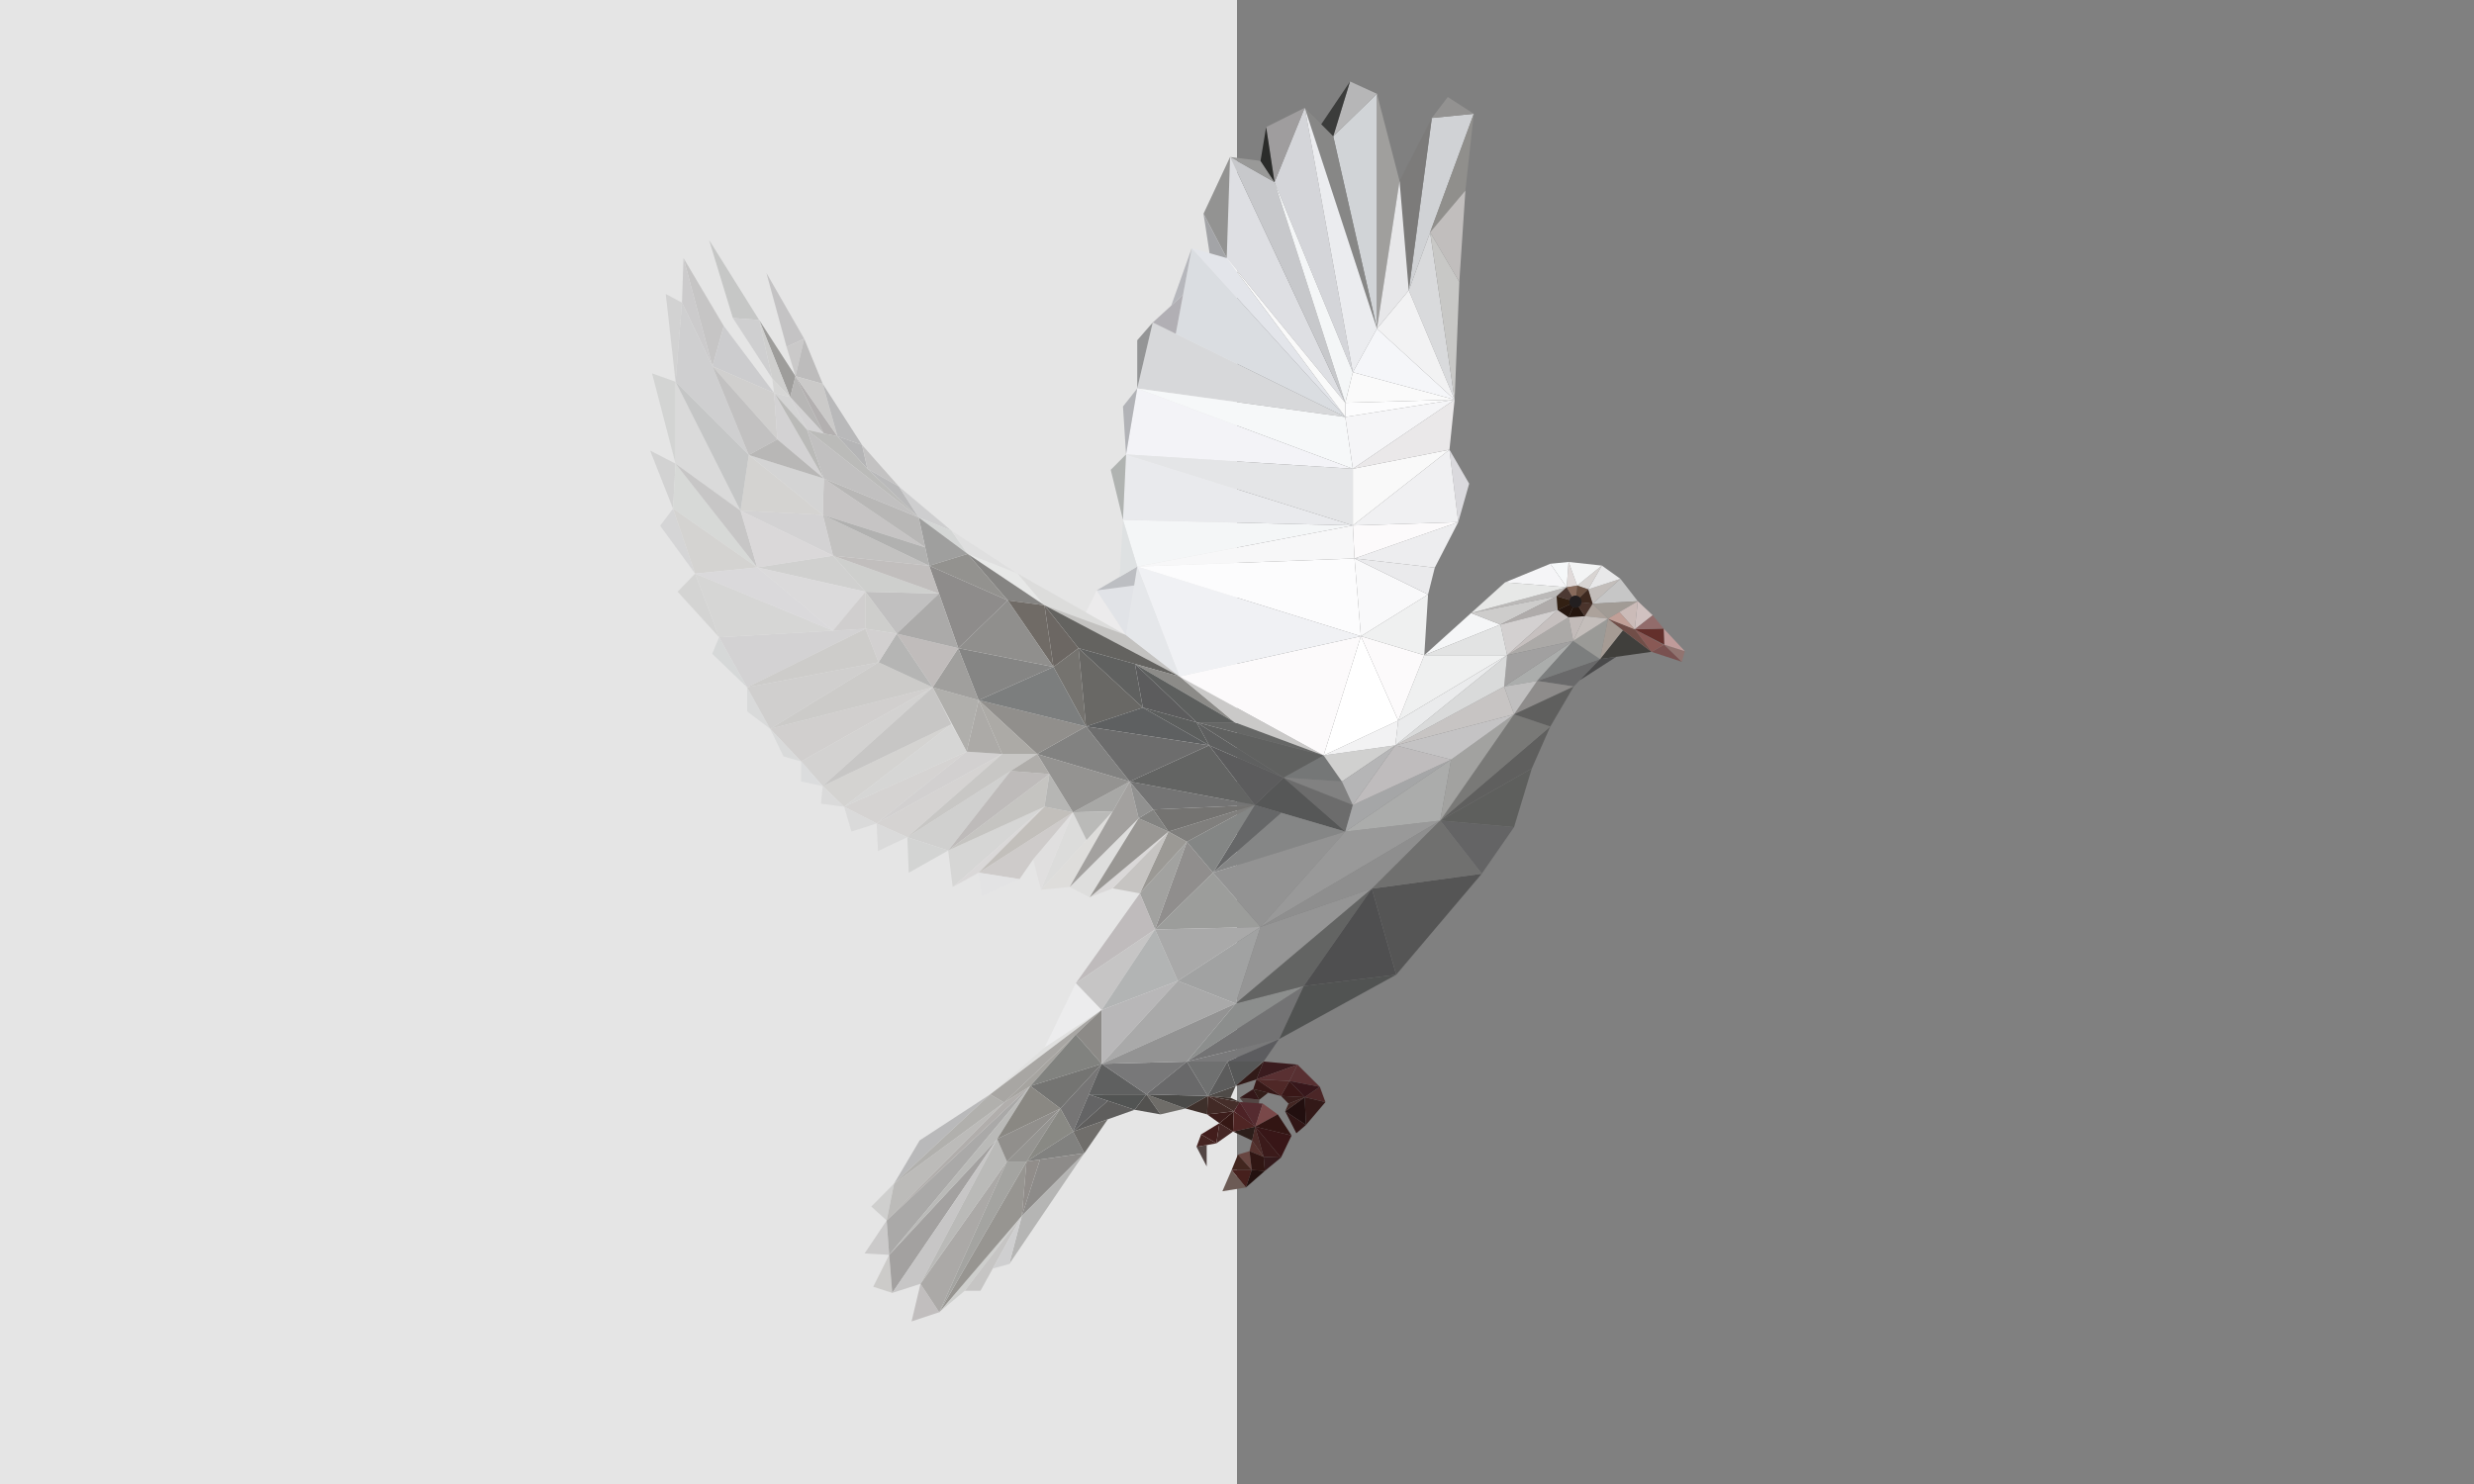 <?xml version="1.0" encoding="utf-8"?>
<!-- Generator: Adobe Illustrator 22.0.0, SVG Export Plug-In . SVG Version: 6.00 Build 0)  -->
<svg version="1.1" id="Layer_1" xmlns="http://www.w3.org/2000/svg" xmlns:xlink="http://www.w3.org/1999/xlink" x="0px" y="0px"
	 viewBox="0 0 1000 600" style="enable-background:new 0 0 1000 600;" xml:space="preserve">
<rect x="0" y="0" width="1000" height="600" fill="#808080" stroke="none"/>
<style type="text/css">
	.st0{fill:#E5E5E5;}
	.st1{fill:#534644;}
	.st2{fill:#C6C7C6;}
	.st3{fill:#CFCFD0;}
	.st4{fill:#9E9D9B;}
	.st5{fill:#CFCFCE;}
	.st6{fill:#B7B6B5;}
	.st7{fill:#B3B0B0;}
	.st8{fill:#D6D6D5;}
	.st9{fill:#D4D4D4;}
	.st10{fill:#D3D2D3;}
	.st11{fill:#C4C3C4;}
	.st12{fill:#CAC9C9;}
	.st13{fill:#BDBCBC;}
	.st14{fill:#CBCAC9;}
	.st15{fill:#B9B9BA;}
	.st16{fill:#B5B5B6;}
	.st17{fill:#C3C2C2;}
	.st18{fill:#CECECF;}
	.st19{fill:#D4D6D5;}
	.st20{fill:#DFDFDF;}
	.st21{fill:#E7E8E7;}
	.st22{fill:#DCDCDB;}
	.st23{fill:#ECEBEC;}
	.st24{fill:#C3C2C0;}
	.st25{fill:#646360;}
	.st26{fill:#8C8B88;}
	.st27{fill:#666766;}
	.st28{fill:#606160;}
	.st29{fill:#5C5C5D;}
	.st30{fill:#5D5F5E;}
	.st31{fill:#757777;}
	.st32{fill:#818181;}
	.st33{fill:#6C6C6C;}
	.st34{fill:#565757;}
	.st35{fill:#666768;}
	.st36{fill:#5F6060;}
	.st37{fill:#858482;}
	.st38{fill:#848685;}
	.st39{fill:#807F7D;}
	.st40{fill:#747371;}
	.st41{fill:#747474;}
	.st42{fill:#636463;}
	.st43{fill:#706B66;}
	.st44{fill:#6C6763;}
	.st45{fill:#75736F;}
	.st46{fill:#696865;}
	.st47{fill:#5E6061;}
	.st48{fill:#6D6D6D;}
	.st49{fill:#908E8D;}
	.st50{fill:#A2A2A0;}
	.st51{fill:#9B9995;}
	.st52{fill:#C6C4C2;}
	.st53{fill:#DEDDDB;}
	.st54{fill:#DEDEDD;}
	.st55{fill:#DAD8D8;}
	.st56{fill:#999794;}
	.st57{fill:#838381;}
	.st58{fill:#BFBBBC;}
	.st59{fill:#ECECED;}
	.st60{fill:#E0DFDF;}
	.st61{fill:#A8A8A6;}
	.st62{fill:#BABAB8;}
	.st63{fill:#A3A19F;}
	.st64{fill:#C6C5C5;}
	.st65{fill:#CCCCCE;}
	.st66{fill:#D0CFCE;}
	.st67{fill:#828281;}
	.st68{fill:#918F8C;}
	.st69{fill:#949391;}
	.st70{fill:#7C7E7E;}
	.st71{fill:#858584;}
	.st72{fill:#908F8D;}
	.st73{fill:#8E8C8B;}
	.st74{fill:#9F9F9E;}
	.st75{fill:#93928F;}
	.st76{fill:#CECBCA;}
	.st77{fill:#E3E3E4;}
	.st78{fill:#CCCBCC;}
	.st79{fill:#C5C4C1;}
	.st80{fill:#C2BFBB;}
	.st81{fill:#B6B6B4;}
	.st82{fill:#D0D0CF;}
	.st83{fill:#D5D3D2;}
	.st84{fill:#C8C7C5;}
	.st85{fill:#BEBBBA;}
	.st86{fill:#AFADAA;}
	.st87{fill:#DADADA;}
	.st88{fill:#D3D4D3;}
	.st89{fill:#D2D0D0;}
	.st90{fill:#ACAAA6;}
	.st91{fill:#ACAAA7;}
	.st92{fill:#B0AFAC;}
	.st93{fill:#A09F9D;}
	.st94{fill:#C0BCBB;}
	.st95{fill:#C1C0C0;}
	.st96{fill:#ABAAA9;}
	.st97{fill:#CECFCD;}
	.st98{fill:#C3C2C1;}
	.st99{fill:#C1BEBD;}
	.st100{fill:#C6C4C4;}
	.st101{fill:#B1B1B0;}
	.st102{fill:#B8B7B6;}
	.st103{fill:#BBBBB9;}
	.st104{fill:#D2D2D2;}
	.st105{fill:#C2C1C1;}
	.st106{fill:#D4D3D1;}
	.st107{fill:#C5C6C6;}
	.st108{fill:#D7D9D7;}
	.st109{fill:#D5D5D6;}
	.st110{fill:#D4D4D3;}
	.st111{fill:#C7C6C6;}
	.st112{fill:#DAD8D9;}
	.st113{fill:#D6D8D8;}
	.st114{fill:#D3D2D1;}
	.st115{fill:#C7C6C5;}
	.st116{fill:#DBDCDD;}
	.st117{fill:#D1CFCE;}
	.st118{fill:#D9DADA;}
	.st119{fill:#CCCBC9;}
	.st120{fill:#B5B5B4;}
	.st121{fill:#CECECC;}
	.st122{fill:#CDCCCA;}
	.st123{fill:#DAD9DB;}
	.st124{fill:#DBDADB;}
	.st125{fill:#D0CECE;}
	.st126{fill:#E0E0DF;}
	.st127{fill:#BCBBB9;}
	.st128{fill:#B1B0AD;}
	.st129{fill:#CBCACA;}
	.st130{fill:#AAA9A8;}
	.st131{fill:#B1AEAC;}
	.st132{fill:#A3A1A0;}
	.st133{fill:#C1BEBE;}
	.st134{fill:#ABA9A7;}
	.st135{fill:#979591;}
	.st136{fill:#A4A4A1;}
	.st137{fill:#A8A6A3;}
	.st138{fill:#8C8A87;}
	.st139{fill:#A6A4A0;}
	.st140{fill:#81827F;}
	.st141{fill:#767575;}
	.st142{fill:#747472;}
	.st143{fill:#6F6D69;}
	.st144{fill:#535250;}
	.st145{fill:#525453;}
	.st146{fill:#646465;}
	.st147{fill:#5F5E5D;}
	.st148{fill:#8A8883;}
	.st149{fill:#959491;}
	.st150{fill:#898984;}
	.st151{fill:#81817F;}
	.st152{fill:#706E6B;}
	.st153{fill:#918D8A;}
	.st154{fill:#8D8B89;}
	.st155{fill:#C6C5C4;}
	.st156{fill:#858686;}
	.st157{fill:#B2B4B4;}
	.st158{fill:#9C9D9B;}
	.st159{fill:#B8B7B8;}
	.st160{fill:#A9A9A9;}
	.st161{fill:#4B4B49;}
	.st162{fill:#4F4B48;}
	.st163{fill:#787879;}
	.st164{fill:#69696A;}
	.st165{fill:#6F7070;}
	.st166{fill:#939393;}
	.st167{fill:#A1A2A2;}
	.st168{fill:#959595;}
	.st169{fill:#999999;}
	.st170{fill:#8C8E8D;}
	.st171{fill:#79797A;}
	.st172{fill:#5C5C5F;}
	.st173{fill:#737374;}
	.st174{fill:#515352;}
	.st175{fill:#4F4F50;}
	.st176{fill:#555555;}
	.st177{fill:#8E8E8E;}
	.st178{fill:#70706F;}
	.st179{fill:#403F3C;}
	.st180{fill:#ABADAC;}
	.st181{fill:#C2BBB9;}
	.st182{fill:#ACA29B;}
	.st183{fill:#9A9A97;}
	.st184{fill:#A59B94;}
	.st185{fill:#C4BEBB;}
	.st186{fill:#C2BDBA;}
	.st187{fill:#D8D4D2;}
	.st188{fill:#E8E8E9;}
	.st189{fill:#E0DAD9;}
	.st190{fill:#F3F4F4;}
	.st191{fill:#C6C6C6;}
	.st192{fill:#795150;}
	.st193{fill:#895955;}
	.st194{fill:#714E48;}
	.st195{fill:#A19B95;}
	.st196{fill:#F5F5F7;}
	.st197{fill:#F6F8F9;}
	.st198{fill:#BBB9B8;}
	.st199{fill:#F5F6F7;}
	.st200{fill:#CDCCCB;}
	.st201{fill:#AFABAA;}
	.st202{fill:#D3D0D0;}
	.st203{fill:#C6C0BF;}
	.st204{fill:#322013;}
	.st205{fill:#4C3933;}
	.st206{fill:#886B5C;}
	.st207{fill:#684E3F;}
	.st208{fill:#3E291F;}
	.st209{fill:#261710;}
	.st210{fill:#24150E;}
	.st211{fill:#4A342C;}
	.st212{fill:#5E5F5D;}
	.st213{fill:#5F5F5E;}
	.st214{fill:#797977;}
	.st215{fill:#A5A6A7;}
	.st216{fill:#ABACAB;}
	.st217{fill:#BFBCBD;}
	.st218{fill:#CAC9C8;}
	.st219{fill:#C0BFBF;}
	.st220{fill:#CBBBB8;}
	.st221{fill:#C19F97;}
	.st222{fill:#917470;}
	.st223{fill:#BF9B9A;}
	.st224{fill:#632F2B;}
	.st225{fill:#D0C1C0;}
	.st226{fill:#926C6B;}
	.st227{fill:#C7C4C3;}
	.st228{fill:#A1A0A0;}
	.st229{fill:#E2E3E3;}
	.st230{fill:#EFF0F0;}
	.st231{fill:#EAEBEC;}
	.st232{fill:#F2F2F3;}
	.st233{fill:#FFFFFF;}
	.st234{fill:#FCFAFB;}
	.st235{fill:#F0F1F4;}
	.st236{fill:#FCFCFD;}
	.st237{fill:#F4F6F7;}
	.st238{fill:#E9EAED;}
	.st239{fill:#E1E3E7;}
	.st240{fill:#E5E7EA;}
	.st241{fill:#BCBEC2;}
	.st242{fill:#DEE1E2;}
	.st243{fill:#B0B3B1;}
	.st244{fill:#F9F9FA;}
	.st245{fill:#EDEDEF;}
	.st246{fill:#EAEAEC;}
	.st247{fill:#F7F7F8;}
	.st248{fill:#D0D2D5;}
	.st249{fill:#D1D4D7;}
	.st250{fill:#D4D5D9;}
	.st251{fill:#DEDFE3;}
	.st252{fill:#F3F3F7;}
	.st253{fill:#D7D8DA;}
	.st254{fill:#DADDE1;}
	.st255{fill:#DAD9DD;}
	.st256{fill:#F0F0F2;}
	.st257{fill:#E4E5E7;}
	.st258{fill:#F9F9F9;}
	.st259{fill:#B2B3B7;}
	.st260{fill:#949596;}
	.st261{fill:#B1AFB4;}
	.st262{fill:#B6B7BC;}
	.st263{fill:#EAE8E9;}
	.st264{fill:#E3E5EA;}
	.st265{fill:#FAFAFA;}
	.st266{fill:#D9DADC;}
	.st267{fill:#908F8C;}
	.st268{fill:#C8C8C6;}
	.st269{fill:#7C7B7A;}
	.st270{fill:#939291;}
	.st271{fill:#B6B6B7;}
	.st272{fill:#C7C8CB;}
	.st273{fill:#939392;}
	.st274{fill:#A3A4A7;}
	.st275{fill:#999998;}
	.st276{fill:#9F9D9E;}
	.st277{fill:#878786;}
	.st278{fill:#EBECEF;}
	.st279{fill:#E7E7E9;}
	.st280{fill:#F5F6F9;}
	.st281{fill:#2B2C2A;}
	.st282{fill:#3B3C3B;}
	.st283{fill:#919190;}
	.st284{fill:#4A4A4B;}
	.st285{fill:#5A5B5B;}
	.st286{fill:#311A18;}
	.st287{fill:none;}
	.st288{fill:#392F2A;}
	.st289{fill:#422A26;}
	.st290{fill:#3C1D1B;}
	.st291{fill:#421D1C;}
	.st292{fill:#462522;}
	.st293{fill:#452725;}
	.st294{fill:#452E2A;}
	.st295{fill:#361817;}
	.st296{fill:#341819;}
	.st297{fill:#2C1E1A;}
	.st298{fill:#55322E;}
	.st299{fill:#684641;}
	.st300{fill:#42261F;}
	.st301{fill:#351714;}
	.st302{fill:#552B30;}
	.st303{fill:#4F2524;}
	.st304{fill:#4D2226;}
	.st305{fill:#794849;}
	.st306{fill:#321513;}
	.st307{fill:#381617;}
	.st308{fill:#4C2B28;}
	.st309{fill:#46201D;}
	.st310{fill:#3B1A1A;}
	.st311{fill:#341A1C;}
	.st312{fill:#23110F;}
	.st313{fill:#301613;}
	.st314{fill:#6C5B55;}
	.st315{fill:#331D19;}
	.st316{fill:#3A1B1E;}
	.st317{fill:#583032;}
	.st318{fill:#4B2627;}
	.st319{fill:#331918;}
	.st320{fill:#311616;}
	.st321{fill:#220F0F;}
	.st322{fill:#3A1E1C;}
	.st323{fill:#422623;}
	.st324{fill:#391717;}
	.st325{fill:#37171B;}
	.st326{fill:#4F2827;}
	.st327{fill:#593032;}
	.st328{fill:#3E302B;}
	.st329{fill:#5C5C5C;}
	.st330{fill:#231F20;}
</style>
<rect class="st0" width="500" height="600"/>
<g>
	<polygon class="st1" points="483.638,463.68 487.751,471.589 487.751,462.954 	"/>
	<polygon class="st1" points="501.102,443.82 508.189,453.535 509.015,444.624 	"/>
	<polygon class="st2" points="286.617,97.042 296.225,128.578 306.851,129.37 	"/>
	<polygon class="st3" points="296.225,128.578 312.163,153.108 306.851,129.37 	"/>
	<polygon class="st4" points="306.851,129.37 321.545,152.09 319.398,160.568 	"/>
	<polygon class="st5" points="306.851,129.37 312.163,153.108 319.398,160.568 	"/>
	<polygon class="st6" points="319.398,160.568 332.99,175.29 321.545,152.09 	"/>
	<polygon class="st7" points="332.99,175.29 338.5,176.392 321.545,152.09 	"/>
	<polygon class="st8" points="312.163,153.108 312.898,158.872 319.398,160.568 	"/>
	<polygon class="st9" points="312.898,158.872 326.194,173.764 319.398,160.568 	"/>
	<polygon class="st10" points="319.398,160.568 332.99,175.29 326.194,173.764 	"/>
	<polygon class="st11" points="309.79,110.379 317.929,140.221 325.05,136.943 	"/>
	<polygon class="st12" points="317.929,140.221 321.545,152.09 325.05,136.943 	"/>
	<polygon class="st13" points="325.05,136.943 332.566,155.198 321.545,152.09 	"/>
	<polygon class="st14" points="332.566,155.198 338.5,176.392 321.545,152.09 	"/>
	<polygon class="st15" points="332.566,155.198 348.419,179.868 338.5,176.392 	"/>
	<polygon class="st16" points="338.5,176.392 350.623,189.533 348.419,179.868 	"/>
	<polygon class="st17" points="348.419,179.868 363.368,196.739 350.623,189.533 	"/>
	<polygon class="st15" points="350.623,189.533 371.338,209.229 363.368,196.739 	"/>
	<polygon class="st18" points="363.368,196.739 384.563,214.541 371.338,209.229 	"/>
	<polygon class="st19" points="371.338,209.229 391.146,223.952 384.563,214.541 	"/>
	<polygon class="st20" points="384.563,214.541 411.323,231.921 391.146,223.952 	"/>
	<polygon class="st21" points="391.146,223.952 422.175,244.722 411.323,231.921 	"/>
	<polygon class="st22" points="411.323,231.921 455.153,256.761 422.175,244.722 	"/>
	<polygon class="st23" points="438.961,247.584 443.284,238.703 455.153,256.761 	"/>
	<polygon class="st24" points="455.153,256.761 476.742,273.49 422.175,244.722 	"/>
	<polygon class="st25" points="476.742,273.49 435.937,262.073 422.175,244.722 	"/>
	<polygon class="st26" points="476.742,273.49 499.067,292.028 458.764,268.46 	"/>
	<polygon class="st27" points="499.067,292.028 535.012,305.422 483.638,292.028 	"/>
	<polygon class="st28" points="435.937,262.073 461.935,286.093 458.764,268.46 	"/>
	<polygon class="st29" points="458.764,268.46 461.935,286.093 483.638,292.028 	"/>
	<polygon class="st30" points="458.764,268.46 499.067,292.028 483.638,292.028 	"/>
	<polygon class="st31" points="535.012,305.422 518.792,314.409 542.416,315.991 	"/>
	<polygon class="st32" points="542.416,315.991 546.825,325.485 518.792,314.409 	"/>
	<polygon class="st33" points="546.825,325.485 543.773,336.223 518.792,314.409 	"/>
	<polygon class="st34" points="543.773,336.223 507.149,325.485 518.792,314.409 	"/>
	<polygon class="st35" points="517.954,328.653 490.307,352.841 507.149,325.485 	"/>
	<polygon class="st28" points="518.792,314.409 483.638,292.028 535.012,305.422 	"/>
	<polygon class="st30" points="483.638,292.028 461.935,286.093 488.724,301.353 	"/>
	<polygon class="st36" points="488.724,301.353 518.792,314.409 483.638,292.028 	"/>
	<polygon class="st29" points="507.149,325.485 488.724,301.353 518.792,314.409 	"/>
	<polygon class="st37" points="391.146,223.952 407.339,242.744 422.175,244.722 	"/>
	<polygon class="st38" points="507.149,325.485 479.738,340.35 490.307,352.841 	"/>
	<polygon class="st39" points="507.149,325.485 479.738,340.35 472.278,336.223 	"/>
	<polygon class="st40" points="472.278,336.223 466.117,327.295 507.149,325.485 	"/>
	<polygon class="st41" points="466.117,327.295 456.622,315.991 507.149,325.485 	"/>
	<polygon class="st42" points="507.149,325.485 456.622,315.991 488.724,301.353 	"/>
	<polygon class="st43" points="407.339,242.744 425.82,269.647 422.175,244.722 	"/>
	<polygon class="st44" points="422.175,244.722 435.937,262.073 425.82,269.647 	"/>
	<polygon class="st45" points="425.82,269.647 438.961,293.723 435.937,262.073 	"/>
	<polygon class="st46" points="438.961,293.723 461.935,286.093 435.937,262.073 	"/>
	<polygon class="st47" points="461.935,286.093 438.961,293.723 488.724,301.353 	"/>
	<polygon class="st48" points="438.961,293.723 456.622,315.991 488.724,301.353 	"/>
	<polygon class="st49" points="490.307,352.841 466.852,375.787 479.738,340.35 	"/>
	<polygon class="st50" points="466.852,375.787 460.748,361.205 479.738,340.35 	"/>
	<polygon class="st51" points="460.748,361.205 472.278,336.223 479.738,340.35 	"/>
	<polygon class="st52" points="460.748,361.205 449.727,359.171 472.278,336.223 	"/>
	<polygon class="st22" points="433.676,328.425 439.17,339.624 420.79,359.736 	"/>
	<polygon class="st53" points="420.79,359.736 432.39,358.606 449.797,327.995 	"/>
	<polygon class="st54" points="432.39,358.606 440.459,362.788 460.239,330.854 	"/>
	<polygon class="st55" points="440.459,362.788 449.727,359.171 472.278,336.223 	"/>
	<polygon class="st56" points="440.459,362.788 460.239,330.854 472.278,336.223 	"/>
	<polygon class="st57" points="460.239,330.854 466.117,327.295 472.278,336.223 	"/>
	<polygon class="st58" points="466.852,375.787 434.863,397.49 460.748,361.205 	"/>
	<polygon class="st59" points="434.863,397.49 422.175,423.601 445.319,408.341 	"/>
	<polygon class="st60" points="420.79,359.736 417.625,347.415 433.676,328.425 	"/>
	<polygon class="st61" points="433.676,328.425 456.622,315.991 449.797,327.995 	"/>
	<polygon class="st62" points="433.676,328.425 449.797,327.995 439.17,339.624 	"/>
	<polygon class="st63" points="456.622,315.991 432.39,358.606 460.239,330.854 	"/>
	<polygon class="st64" points="276.274,104.332 287.973,148.077 292.551,131.8 	"/>
	<polygon class="st65" points="292.551,131.8 312.898,158.872 287.973,148.077 	"/>
	<polygon class="st66" points="287.973,148.077 314.198,177.636 312.898,158.872 	"/>
	<polygon class="st10" points="314.198,177.636 332.99,193.46 312.898,158.872 	"/>
	<polygon class="st62" points="313.124,159.125 326.194,173.764 332.99,193.46 	"/>
	<polygon class="st67" points="456.622,315.991 438.961,293.723 419.207,304.857 	"/>
	<polygon class="st68" points="419.207,304.857 395.583,283.098 438.961,293.723 	"/>
	<polygon class="st69" points="456.622,315.991 419.207,304.857 433.676,328.425 	"/>
	<polygon class="st70" points="395.583,283.098 438.961,293.723 425.82,269.647 	"/>
	<polygon class="st71" points="395.583,283.098 425.82,269.647 387.331,262.073 	"/>
	<polygon class="st72" points="387.331,262.073 425.82,269.647 407.339,242.744 	"/>
	<polygon class="st73" points="387.331,262.073 375.576,228.729 407.339,242.744 	"/>
	<polygon class="st74" points="371.338,209.229 375.576,228.729 391.146,223.952 	"/>
	<polygon class="st75" points="391.146,223.952 375.576,228.729 407.339,242.744 	"/>
	<polygon class="st76" points="433.676,328.425 417.625,347.415 412.086,355.44 395.583,352.841 	"/>
	<polygon class="st77" points="395.583,352.841 396.94,362.223 412.086,355.44 	"/>
	<polygon class="st78" points="276.274,104.332 275.653,122.362 287.973,148.077 	"/>
	<polygon class="st8" points="383.262,343.865 385.072,358.606 422.175,326.165 	"/>
	<polygon class="st79" points="383.262,343.865 424.184,312.963 422.175,326.165 	"/>
	<polygon class="st55" points="385.072,358.606 422.175,326.165 395.583,352.841 	"/>
	<polygon class="st80" points="422.175,326.165 433.676,328.425 395.583,352.841 	"/>
	<polygon class="st81" points="422.175,326.165 424.184,312.963 433.676,328.425 	"/>
	<polygon class="st82" points="383.262,343.865 366.759,338.485 408.491,311.728 	"/>
	<polygon class="st83" points="366.759,338.485 354.326,332.918 405.078,304.857 	"/>
	<polygon class="st84" points="419.207,304.857 405.078,304.857 366.759,338.485 	"/>
	<polygon class="st85" points="383.262,343.865 408.491,311.728 424.184,312.963 	"/>
	<polygon class="st86" points="408.491,311.728 419.207,304.857 424.184,312.963 	"/>
	<polygon class="st87" points="354.326,332.918 354.891,344.08 366.759,338.485 	"/>
	<polygon class="st88" points="366.759,338.485 367.326,352.841 383.262,343.865 	"/>
	<polygon class="st83" points="354.326,332.918 341.214,326.165 390.724,303.897 	"/>
	<polygon class="st89" points="390.724,303.897 354.326,332.918 405.078,304.857 	"/>
	<polygon class="st90" points="405.078,304.857 395.583,283.098 419.207,304.857 	"/>
	<polygon class="st91" points="390.724,303.897 395.583,283.098 405.078,304.857 	"/>
	<polygon class="st92" points="390.724,303.897 376.989,277.898 395.583,283.098 	"/>
	<polygon class="st93" points="376.989,277.898 387.331,262.073 395.583,283.098 	"/>
	<polygon class="st94" points="376.989,277.898 362.464,256.196 387.331,262.073 	"/>
	<polygon class="st95" points="362.464,256.196 349.805,239.24 379.545,239.987 	"/>
	<polygon class="st96" points="362.464,256.196 379.545,239.987 387.331,262.073 	"/>
	<polygon class="st97" points="349.805,239.24 336.692,224.659 379.545,239.987 	"/>
	<polygon class="st98" points="336.692,224.659 332.566,208.156 375.576,228.729 	"/>
	<polygon class="st99" points="336.692,224.659 375.576,228.729 379.545,239.987 	"/>
	<polygon class="st100" points="332.566,208.156 332.99,193.46 373.966,221.319 	"/>
	<polygon class="st101" points="332.566,208.156 373.966,221.319 375.576,228.729 	"/>
	<polygon class="st102" points="332.99,193.46 371.338,209.229 373.966,221.319 	"/>
	<polygon class="st95" points="326.194,173.764 371.338,209.229 332.99,193.46 	"/>
	<polygon class="st103" points="326.194,173.764 332.99,175.29 338.5,176.392 350.623,189.533 371.338,209.229 	"/>
	<polygon class="st104" points="275.653,122.362 269.097,118.857 273.053,154.351 	"/>
	<polygon class="st3" points="275.653,122.362 273.053,154.351 302.668,183.965 287.973,148.077 	"/>
	<polygon class="st9" points="302.668,183.965 332.566,208.156 332.99,193.46 	"/>
	<polygon class="st105" points="287.973,148.077 302.668,183.965 314.198,177.636 	"/>
	<polygon class="st102" points="314.198,177.636 302.668,183.965 332.99,193.46 	"/>
	<polygon class="st88" points="273.053,154.351 263.558,150.957 273.053,187.467 	"/>
	<polygon class="st87" points="273.053,187.467 299.333,206.488 273.053,154.351 	"/>
	<polygon class="st10" points="336.692,224.659 299.333,206.488 332.566,208.156 	"/>
	<polygon class="st106" points="299.333,206.488 302.668,183.965 332.566,208.156 	"/>
	<polygon class="st107" points="273.053,154.351 299.333,206.488 302.668,183.965 	"/>
	<polygon class="st104" points="273.053,187.467 262.767,182.157 272.04,205.64 	"/>
	<polygon class="st108" points="272.04,205.64 306.06,229.405 273.053,187.467 	"/>
	<polygon class="st109" points="272.04,205.64 280.966,231.921 266.836,212.562 	"/>
	<polygon class="st110" points="280.966,231.921 290.686,257.662 273.9,239.24 	"/>
	<polygon class="st82" points="306.06,229.405 349.805,239.24 336.692,224.659 	"/>
	<polygon class="st111" points="273.053,187.467 306.06,229.405 299.333,206.488 	"/>
	<polygon class="st112" points="299.333,206.488 306.06,229.405 336.692,224.659 	"/>
	<polygon class="st113" points="290.686,257.662 301.991,277.898 287.861,264.334 	"/>
	<polygon class="st87" points="341.214,326.165 344.152,336.223 354.326,332.918 	"/>
	<polygon class="st106" points="341.214,326.165 332.566,317.801 384.563,292.819 	"/>
	<polygon class="st8" points="341.214,326.165 384.563,292.819 390.724,303.897 	"/>
	<polygon class="st114" points="376.989,277.898 323.806,307.852 332.566,317.801 	"/>
	<polygon class="st115" points="332.566,317.801 376.989,277.898 384.563,292.819 	"/>
	<polygon class="st116" points="323.806,307.852 323.806,315.991 332.566,317.801 	"/>
	<polygon class="st87" points="332.566,317.801 331.831,324.92 341.214,326.165 	"/>
	<polygon class="st117" points="323.806,307.852 311.287,294.656 376.989,277.898 	"/>
	<polygon class="st118" points="301.991,277.898 311.287,294.656 301.991,287.619 	"/>
	<polygon class="st66" points="301.991,277.898 355.116,267.78 311.287,294.656 	"/>
	<polygon class="st119" points="355.116,267.78 376.989,277.898 311.287,294.656 	"/>
	<polygon class="st120" points="355.116,267.78 362.464,256.196 376.989,277.898 	"/>
	<polygon class="st121" points="349.805,239.24 349.805,254.217 362.464,256.196 	"/>
	<polygon class="st89" points="349.805,254.217 355.116,267.78 362.464,256.196 	"/>
	<polygon class="st10" points="301.991,277.898 290.686,257.662 349.805,254.217 	"/>
	<polygon class="st122" points="301.991,277.898 349.805,254.217 355.116,267.78 	"/>
	<polygon class="st8" points="290.686,257.662 280.966,231.921 336.692,254.981 	"/>
	<polygon class="st106" points="280.966,231.921 272.04,205.64 306.06,229.405 	"/>
	<polygon class="st123" points="306.06,229.405 336.692,254.981 280.966,231.921 	"/>
	<polygon class="st124" points="336.692,254.981 349.805,239.24 306.06,229.405 	"/>
	<polygon class="st125" points="349.805,239.24 336.692,254.981 349.805,254.217 	"/>
	<polygon class="st118" points="311.287,294.656 316.713,305.846 323.806,307.852 	"/>
	<polygon class="st15" points="361.39,478.536 371.733,461.072 400.217,442.478 	"/>
	<polygon class="st126" points="400.217,442.478 422.175,423.601 445.319,408.341 	"/>
	<polygon class="st5" points="361.39,478.536 352.178,487.812 358.395,493.464 	"/>
	<polygon class="st127" points="361.39,478.536 358.395,493.464 405.87,445.764 	"/>
	<polygon class="st128" points="361.39,478.536 400.217,442.478 405.87,445.764 	"/>
	<polygon class="st129" points="358.395,493.464 349.465,506.795 359.412,507.361 	"/>
	<polygon class="st119" points="359.412,507.361 352.969,520.248 360.656,522.735 	"/>
	<polygon class="st130" points="359.412,507.361 358.395,493.464 416.495,439.085 	"/>
	<polygon class="st131" points="358.395,493.464 416.495,439.085 405.87,445.764 	"/>
	<polygon class="st132" points="359.412,507.361 360.656,522.735 403.044,460.507 	"/>
	<polygon class="st62" points="416.495,439.085 403.044,460.507 359.412,507.361 	"/>
	<polygon class="st111" points="360.656,522.735 372.072,519.059 403.044,460.507 	"/>
	<polygon class="st133" points="372.072,519.059 368.455,534.269 379.645,530.538 	"/>
	<polygon class="st134" points="379.645,530.538 407,469.614 372.072,519.059 	"/>
	<polygon class="st97" points="379.645,530.538 389.96,521.857 413.019,491.621 	"/>
	<polygon class="st62" points="372.072,519.059 403.044,460.507 407,469.614 	"/>
	<polygon class="st135" points="379.645,530.538 414.913,469.614 413.019,491.621 	"/>
	<polygon class="st136" points="379.645,530.538 407,469.614 414.913,469.614 	"/>
	<polygon class="st137" points="400.217,442.478 445.319,408.341 405.87,445.764 	"/>
	<polygon class="st138" points="445.319,408.341 445.319,430.129 434.863,418.26 	"/>
	<polygon class="st139" points="434.863,418.26 405.87,445.764 416.495,439.085 	"/>
	<polygon class="st140" points="434.863,418.26 416.495,439.085 445.319,430.129 	"/>
	<polygon class="st141" points="445.319,430.129 428.618,448.186 433.747,457.511 	"/>
	<polygon class="st142" points="416.495,439.085 428.618,448.186 445.319,430.129 	"/>
	<polygon class="st36" points="445.319,430.129 463.376,442.478 440.091,442.499 	"/>
	<polygon class="st143" points="463.376,442.478 479.144,448.186 469.056,450.56 	"/>
	<polygon class="st144" points="469.056,450.56 458.629,448.695 463.376,442.478 	"/>
	<polygon class="st145" points="440.091,442.499 458.629,448.695 463.376,442.478 	"/>
	<polygon class="st146" points="433.747,457.511 447.772,445.066 440.091,442.499 	"/>
	<polygon class="st147" points="433.747,457.511 458.629,448.695 447.772,445.066 	"/>
	<polygon class="st148" points="403.044,460.507 428.618,448.186 416.495,439.085 	"/>
	<polygon class="st68" points="403.044,460.507 407,469.614 428.618,448.186 	"/>
	<polygon class="st149" points="407,469.614 428.618,448.186 414.913,469.614 	"/>
	<polygon class="st150" points="414.913,469.614 428.618,448.186 433.747,457.511 	"/>
	<polygon class="st151" points="414.913,469.614 433.747,457.511 438.282,466.275 	"/>
	<polygon class="st152" points="433.747,457.511 447.772,452.541 438.282,466.275 	"/>
	<polygon class="st153" points="413.019,491.621 420.366,468.834 414.913,469.614 	"/>
	<polygon class="st154" points="413.019,491.621 438.282,466.275 420.366,468.834 	"/>
	<polygon class="st120" points="438.282,466.275 407.932,511.08 413.019,491.621 	"/>
	<polygon class="st155" points="389.96,521.857 413.019,491.621 396.332,521.857 	"/>
	<polygon class="st3" points="413.019,491.621 401.294,512.865 407.932,511.08 	"/>
	<polygon class="st64" points="445.319,408.341 466.852,375.787 434.863,397.49 	"/>
	<polygon class="st156" points="517.954,328.653 490.307,352.841 543.773,336.223 	"/>
	<polygon class="st157" points="445.319,408.341 476.065,396.586 466.852,375.787 	"/>
	<polygon class="st158" points="466.852,375.787 490.307,352.841 509.523,374.766 	"/>
	<polygon class="st159" points="445.319,430.129 476.065,396.586 445.319,408.341 	"/>
	<polygon class="st160" points="445.319,430.129 499.463,405.741 476.065,396.586 	"/>
	<polygon class="st160" points="466.852,375.787 509.523,374.766 476.065,396.586 	"/>
	<polygon class="st161" points="479.144,448.186 488.188,443.099 463.376,442.478 	"/>
	<polygon class="st162" points="488.188,443.099 497.371,443.82 499.463,439.085 	"/>
	<polygon class="st163" points="463.376,442.478 479.738,429.196 445.319,430.129 	"/>
	<polygon class="st164" points="463.376,442.478 479.738,429.196 488.188,443.099 	"/>
	<polygon class="st165" points="479.738,429.196 496.1,429.196 488.188,443.099 	"/>
	<polygon class="st166" points="445.319,430.129 479.738,429.196 499.463,405.741 	"/>
	<polygon class="st166" points="490.307,352.841 543.773,336.223 509.523,374.766 	"/>
	<polygon class="st167" points="476.065,396.586 509.523,374.766 499.463,405.741 	"/>
	<polygon class="st168" points="499.463,405.741 554.511,359.29 509.523,374.766 	"/>
	<polygon class="st169" points="543.773,336.223 582.148,331.759 509.523,374.766 	"/>
	<polygon class="st170" points="479.738,429.196 499.463,405.741 526.988,398.677 	"/>
	<polygon class="st171" points="496.1,429.196 517.04,420.097 479.738,429.196 	"/>
	<polygon class="st34" points="499.463,439.085 510.427,429.196 496.1,429.196 	"/>
	<polygon class="st172" points="517.04,420.097 510.766,429.196 496.1,429.196 	"/>
	<polygon class="st173" points="526.988,398.677 479.738,429.196 517.04,420.097 	"/>
	<polygon class="st174" points="517.04,420.097 564.345,394.099 526.988,398.677 	"/>
	<polygon class="st42" points="499.463,405.741 554.511,359.29 526.988,398.677 	"/>
	<polygon class="st175" points="526.988,398.677 564.345,394.099 554.511,359.29 	"/>
	<polygon class="st176" points="564.345,394.099 598.934,353.262 554.511,359.29 	"/>
	<polygon class="st146" points="598.934,353.262 611.989,334.416 582.148,331.759 	"/>
	<polygon class="st177" points="509.523,374.766 554.511,359.29 582.148,331.759 	"/>
	<polygon class="st178" points="582.148,331.759 554.511,359.29 598.934,353.262 	"/>
	<polygon class="st179" points="667.547,263.543 646.748,266.482 655.988,254.811 	"/>
	<polygon class="st164" points="646.748,266.482 636.123,277.559 621.315,275.298 	"/>
	<polygon class="st180" points="621.315,275.298 607.977,277.559 635.896,259.134 	"/>
	<polygon class="st134" points="634.031,249.555 635.896,259.134 609.192,264.899 	"/>
	<polygon class="st181" points="640.559,249.131 635.896,259.134 634.031,249.555 	"/>
	<polygon class="st182" points="640.559,249.131 643.738,244.086 649.969,250.148 	"/>
	<polygon class="st70" points="621.315,275.298 635.896,259.134 646.748,266.482 	"/>
	<polygon class="st183" points="635.896,259.134 649.969,250.148 646.748,266.482 	"/>
	<polygon class="st184" points="649.969,250.148 655.988,254.811 646.748,266.482 	"/>
	<polygon class="st185" points="640.559,249.131 649.969,250.148 635.896,259.134 	"/>
	<polygon class="st186" points="643.738,244.086 641.945,238.279 655,234.04 	"/>
	<polygon class="st187" points="641.945,238.279 637.507,236.753 647.483,228.671 	"/>
	<polygon class="st188" points="647.483,228.671 655,234.04 641.945,238.279 	"/>
	<polygon class="st189" points="637.507,236.753 633.268,237.432 634.031,227.201 	"/>
	<polygon class="st190" points="634.031,227.201 647.483,228.671 637.507,236.753 	"/>
	<polygon class="st191" points="643.738,244.086 655,234.04 662.009,243.083 	"/>
	<polygon class="st192" points="667.547,263.543 679.812,267.551 672.691,260.646 	"/>
	<polygon class="st193" points="672.442,260.786 660.765,254.439 667.547,263.543 	"/>
	<polygon class="st194" points="649.969,250.148 660.765,254.439 667.547,263.543 655.988,254.811 	"/>
	<polygon class="st195" points="649.969,250.148 643.738,244.086 662.009,243.083 	"/>
	<polygon class="st196" points="608.344,235.452 626.656,227.937 633.268,237.432 	"/>
	<polygon class="st197" points="626.656,227.937 634.031,227.201 633.268,237.432 	"/>
	<polygon class="st198" points="633.268,237.432 629.199,241.077 594.61,247.859 	"/>
	<polygon class="st21" points="608.344,235.452 594.61,247.859 633.268,237.432 	"/>
	<polygon class="st199" points="575.705,264.899 606.479,252.522 594.61,247.859 	"/>
	<polygon class="st200" points="594.61,247.859 629.199,241.077 606.479,252.522 	"/>
	<polygon class="st201" points="629.199,241.077 629.623,246.616 606.479,252.522 	"/>
	<polygon class="st202" points="629.623,246.616 609.192,264.899 606.479,252.522 	"/>
	<polygon class="st203" points="629.623,246.616 634.031,249.555 609.192,264.899 	"/>
	<polygon class="st204" points="629.623,246.616 636.801,243.281 629.199,241.077 	"/>
	<polygon class="st205" points="629.199,241.077 633.268,237.432 636.801,243.281 	"/>
	<polygon class="st206" points="633.268,237.432 637.507,236.753 636.801,243.281 	"/>
	<polygon class="st207" points="637.507,236.753 641.945,238.279 636.801,243.281 	"/>
	<polygon class="st208" points="636.801,243.281 643.738,244.086 641.945,238.279 	"/>
	<polygon class="st209" points="629.623,246.616 634.031,249.555 636.801,243.281 	"/>
	<polygon class="st210" points="634.031,249.555 640.559,249.131 636.801,243.281 	"/>
	<polygon class="st211" points="636.801,243.281 643.738,244.086 640.559,249.131 	"/>
	<polygon class="st212" points="611.989,334.416 619.166,310.706 582.148,331.759 	"/>
	<polygon class="st213" points="619.166,310.706 626.656,293.723 582.148,331.759 	"/>
	<polygon class="st73" points="636.123,277.559 611.989,288.806 621.315,275.298 	"/>
	<polygon class="st214" points="611.989,288.806 582.148,331.759 626.656,293.723 	"/>
	<polygon class="st213" points="636.123,277.559 626.656,293.723 611.989,288.806 	"/>
	<polygon class="st215" points="546.825,325.485 586.556,307.118 543.773,336.223 	"/>
	<polygon class="st216" points="586.556,307.118 582.148,331.759 543.773,336.223 	"/>
	<polygon class="st82" points="535.012,305.422 564.006,301.353 542.416,315.991 	"/>
	<polygon class="st16" points="542.416,315.991 564.006,301.353 546.825,325.485 	"/>
	<polygon class="st217" points="564.006,301.353 586.556,307.118 546.825,325.485 	"/>
	<polygon class="st218" points="476.742,273.49 535.012,305.422 499.067,292.028 	"/>
	<polygon class="st50" points="586.556,307.118 611.989,288.806 582.148,331.759 	"/>
	<polygon class="st219" points="607.977,277.559 611.989,288.806 621.315,275.298 	"/>
	<polygon class="st220" points="662.009,243.083 660.765,254.439 654.559,247.454 	"/>
	<polygon class="st221" points="654.559,247.454 649.969,250.148 660.765,254.439 	"/>
	<polygon class="st222" points="679.812,267.551 681,263.26 672.691,260.646 	"/>
	<polygon class="st223" points="672.691,260.646 672.442,254.133 681,263.26 	"/>
	<polygon class="st224" points="660.765,254.439 672.442,254.133 672.691,260.646 	"/>
	<polygon class="st225" points="662.009,243.083 668.027,248.761 660.765,254.439 	"/>
	<polygon class="st226" points="668.027,248.761 672.442,254.133 660.765,254.439 	"/>
	<polygon class="st11" points="564.006,301.353 611.989,288.806 586.556,307.118 	"/>
	<polygon class="st227" points="607.977,277.559 564.006,301.353 611.989,288.806 	"/>
	<polygon class="st228" points="609.192,264.899 607.977,277.559 635.896,259.134 	"/>
	<polygon class="st229" points="575.705,264.899 609.192,264.899 606.479,252.522 	"/>
	<polygon class="st118" points="564.006,301.353 609.192,264.899 607.977,277.559 	"/>
	<polygon class="st230" points="575.705,264.899 609.192,264.899 565.165,291.349 	"/>
	<polygon class="st231" points="564.006,301.353 565.165,291.349 609.192,264.899 	"/>
	<polygon class="st232" points="565.165,291.349 535.012,305.422 564.006,301.353 	"/>
	<polygon class="st233" points="535.012,305.422 565.165,291.349 550.089,257.227 	"/>
	<polygon class="st234" points="550.089,257.227 575.705,264.899 565.165,291.349 	"/>
	<polygon class="st234" points="535.012,305.422 476.742,273.49 550.089,257.227 	"/>
	<polygon class="st235" points="476.742,273.49 459.675,229.067 550.089,257.227 	"/>
	<polygon class="st236" points="459.675,229.067 547.503,225.789 550.089,257.227 	"/>
	<polygon class="st237" points="459.675,229.067 453.91,210.19 546.825,212.451 	"/>
	<polygon class="st238" points="546.825,212.451 455.153,183.741 453.91,210.19 	"/>
	<polygon class="st239" points="443.284,238.703 458.426,236.718 455.153,256.761 	"/>
	<polygon class="st240" points="455.153,256.761 476.742,273.49 459.675,229.067 	"/>
	<polygon class="st241" points="443.284,238.703 459.675,229.067 458.426,236.718 	"/>
	<polygon class="st242" points="453.91,210.19 452.559,233.251 459.675,229.067 	"/>
	<polygon class="st243" points="448.964,189.957 453.91,210.19 455.153,183.741 	"/>
	<polygon class="st230" points="550.089,257.227 577.231,240.356 575.705,264.899 	"/>
	<polygon class="st244" points="550.089,257.227 577.231,240.356 547.503,225.789 	"/>
	<polygon class="st245" points="547.503,225.789 589.439,211.095 579.944,229.52 	"/>
	<polygon class="st246" points="547.503,225.789 579.944,229.52 577.231,240.356 	"/>
	<polygon class="st247" points="459.675,229.067 546.825,212.451 547.503,225.789 	"/>
	<polygon class="st248" points="578.757,47.702 595.712,46.006 569.431,117.388 	"/>
	<polygon class="st249" points="556.569,37.926 538.912,55.107 556.569,132.876 	"/>
	<polygon class="st250" points="527.382,43.576 515.174,73.643 546.825,150.507 	"/>
	<polygon class="st251" points="497.202,63.47 495.845,104.332 543.773,162.856 	"/>
	<polygon class="st252" points="455.153,183.741 459.675,157.063 546.825,189.533 	"/>
	<polygon class="st253" points="459.675,157.063 465.947,130.388 543.773,168.594 	"/>
	<polygon class="st254" points="481.716,100.321 475.253,134.956 543.773,168.594 	"/>
	<polygon class="st234" points="546.825,212.451 589.439,211.095 547.503,225.789 	"/>
	<polygon class="st255" points="585.878,181.818 589.439,211.095 593.847,195.552 	"/>
	<polygon class="st256" points="585.878,181.818 546.825,212.451 589.439,211.095 	"/>
	<polygon class="st257" points="546.825,212.451 455.153,183.741 546.825,189.533 	"/>
	<polygon class="st258" points="546.825,189.533 585.878,181.818 546.825,212.451 	"/>
	<polygon class="st259" points="459.675,157.063 453.91,164.354 455.153,183.741 	"/>
	<polygon class="st260" points="465.947,130.388 459.675,137.565 459.675,157.063 	"/>
	<polygon class="st261" points="465.947,130.388 478.189,119.217 475.253,134.956 	"/>
	<polygon class="st262" points="473.407,123.582 481.716,100.321 478.189,119.217 	"/>
	<polygon class="st263" points="546.825,189.533 587.97,161.585 585.878,181.818 	"/>
	<polygon class="st197" points="543.773,168.594 546.825,189.533 459.675,157.063 	"/>
	<polygon class="st264" points="481.716,100.321 495.845,104.332 543.773,168.594 	"/>
	<polygon class="st265" points="495.845,104.332 543.773,168.594 543.773,162.856 	"/>
	<polygon class="st266" points="587.97,161.585 569.431,117.388 578.071,93.924 	"/>
	<polygon class="st267" points="595.712,46.006 592.321,77.034 578.071,93.924 	"/>
	<polygon class="st99" points="592.321,77.034 589.863,113.997 578.071,93.924 	"/>
	<polygon class="st268" points="589.863,113.997 587.97,161.585 578.071,93.924 	"/>
	<polygon class="st269" points="578.757,47.702 565.701,73.135 569.431,117.388 	"/>
	<polygon class="st270" points="578.757,47.702 585.196,39.224 595.712,46.006 	"/>
	<polygon class="st271" points="556.569,37.926 545.694,32.951 538.912,55.107 	"/>
	<polygon class="st93" points="556.569,37.926 565.701,73.135 556.569,132.876 	"/>
	<polygon class="st196" points="543.773,168.594 587.97,161.585 546.825,189.533 	"/>
	<polygon class="st272" points="497.202,63.47 515.174,73.643 543.773,162.856 	"/>
	<polygon class="st237" points="515.174,73.643 546.825,150.507 543.773,162.856 	"/>
	<polygon class="st273" points="495.845,104.332 486.464,86.416 497.202,63.47 	"/>
	<polygon class="st274" points="486.464,86.416 488.916,102.365 495.845,104.332 	"/>
	<polygon class="st275" points="497.202,63.47 509.513,65.054 515.174,73.643 	"/>
	<polygon class="st276" points="515.174,73.643 511.783,51.379 527.382,43.576 	"/>
	<polygon class="st236" points="543.773,162.856 587.97,161.585 543.773,168.594 	"/>
	<polygon class="st265" points="546.825,150.507 587.97,161.585 543.773,162.856 	"/>
	<polygon class="st277" points="556.569,132.876 538.912,55.107 527.382,43.576 	"/>
	<polygon class="st278" points="556.569,132.876 546.825,150.507 527.382,43.576 	"/>
	<polygon class="st279" points="565.701,73.135 556.569,132.876 569.431,117.388 	"/>
	<polygon class="st232" points="587.97,161.585 556.569,132.876 569.431,117.388 	"/>
	<polygon class="st280" points="556.569,132.876 546.825,150.507 587.97,161.585 	"/>
	<polygon class="st281" points="509.513,65.054 511.783,51.379 515.174,73.643 	"/>
	<polygon class="st282" points="545.694,32.951 538.912,55.107 534.052,50.246 	"/>
	<polygon class="st283" points="456.622,315.991 460.239,330.854 466.117,327.295 	"/>
	<polygon class="st284" points="638.531,275.048 653.334,265.551 646.748,266.482 	"/>
	<path class="st285" d="M479.144,448.186"/>
	<polygon class="st286" points="499.463,439.085 507.884,436.402 510.766,429.196 	"/>
	<path class="st287" d="M479.144,448.186"/>
	<polygon class="st288" points="488.188,443.099 497.371,443.82 501.102,445.586 	"/>
	<polygon class="st289" points="488.188,443.099 487.919,450.56 498.728,449.315 	"/>
	<polygon class="st290" points="487.919,450.56 492.906,454.12 498.728,449.315 	"/>
	<polygon class="st291" points="492.906,454.12 485.503,458.644 491.663,462.261 	"/>
	<polygon class="st292" points="485.503,458.644 483.638,463.677 491.663,462.261 	"/>
	<polygon class="st293" points="491.663,462.261 498.389,457.511 492.906,454.12 	"/>
	<polygon class="st294" points="498.728,449.315 488.188,443.099 501.102,445.586 	"/>
	<polygon class="st295" points="507.884,436.402 506.57,440.33 517.775,443.099 	"/>
	<polygon class="st296" points="506.57,440.33 501.102,443.82 509.015,444.624 	"/>
	<polygon class="st297" points="498.389,457.511 506.132,461.161 507.375,455.534 	"/>
	<polygon class="st298" points="506.132,461.161 505.058,465.425 510.766,467.742 	"/>
	<polygon class="st299" points="505.058,465.425 500.367,466.835 505.962,473.055 	"/>
	<polygon class="st300" points="500.367,466.835 497.824,473.055 505.962,473.055 	"/>
	<polygon class="st301" points="498.728,449.315 492.906,454.12 498.389,457.511 	"/>
	<polygon class="st302" points="501.102,445.586 510.427,446.207 507.375,455.534 	"/>
	<polygon class="st303" points="498.728,449.315 507.375,455.534 498.389,457.511 	"/>
	<polygon class="st304" points="501.102,445.586 498.728,449.315 507.375,455.534 	"/>
	<polygon class="st305" points="510.427,446.207 516.475,450.56 507.375,455.534 	"/>
	<polygon class="st306" points="516.475,450.56 522.07,459.094 507.375,455.534 	"/>
	<polygon class="st307" points="522.07,459.094 517.775,468.026 507.375,455.534 	"/>
	<polygon class="st308" points="507.375,455.534 506.132,461.161 510.766,467.742 	"/>
	<polygon class="st309" points="505.962,473.055 503.589,480.118 497.824,473.055 	"/>
	<polygon class="st310" points="510.766,467.742 517.775,468.026 507.375,455.534 	"/>
	<polygon class="st311" points="517.775,468.026 511.275,473.392 510.766,467.742 	"/>
	<polygon class="st312" points="503.589,480.118 511.275,473.392 505.962,473.055 	"/>
	<polygon class="st313" points="505.058,465.425 510.766,467.742 511.275,473.392 505.962,473.055 	"/>
	<polygon class="st314" points="497.824,473.055 494.094,481.644 503.589,480.118 	"/>
	<polygon class="st315" points="509.015,444.624 512.576,441.815 506.57,440.33 	"/>
	<polygon class="st316" points="507.884,436.402 510.766,429.196 524.444,430.439 	"/>
	<polygon class="st317" points="524.444,430.439 533.486,439.424 521.223,437.05 	"/>
	<polygon class="st318" points="533.486,439.424 535.747,445.586 527.354,443.608 	"/>
	<polygon class="st319" points="535.747,445.586 527.891,454.826 527.354,443.608 	"/>
	<polygon class="st320" points="527.891,454.826 523.991,458.19 519.47,449.315 	"/>
	<polygon class="st321" points="519.47,449.315 527.354,443.608 527.891,454.826 	"/>
	<polygon class="st322" points="517.775,443.099 520.827,446.207 527.354,443.608 	"/>
	<polygon class="st323" points="520.827,446.207 519.47,449.315 527.354,443.608 	"/>
	<polygon class="st324" points="521.223,437.05 517.775,443.099 527.354,443.608 	"/>
	<polygon class="st325" points="533.486,439.424 527.354,443.608 521.223,437.05 	"/>
	<polygon class="st326" points="507.884,436.402 521.223,437.05 517.775,443.099 	"/>
	<polygon class="st327" points="524.444,430.439 521.223,437.05 507.884,436.402 	"/>
	<polygon class="st328" points="488.188,443.099 479.144,448.186 487.919,450.56 	"/>
	<polygon class="st329" points="496.1,429.196 499.463,439.085 488.188,443.099 	"/>
	<path class="st330" d="M639.283,243.281c0,1.371-1.111,2.482-2.482,2.482c-1.371,0-2.482-1.111-2.482-2.482
		s1.111-2.482,2.482-2.482C638.172,240.799,639.283,241.91,639.283,243.281z"/>
</g>
</svg>
